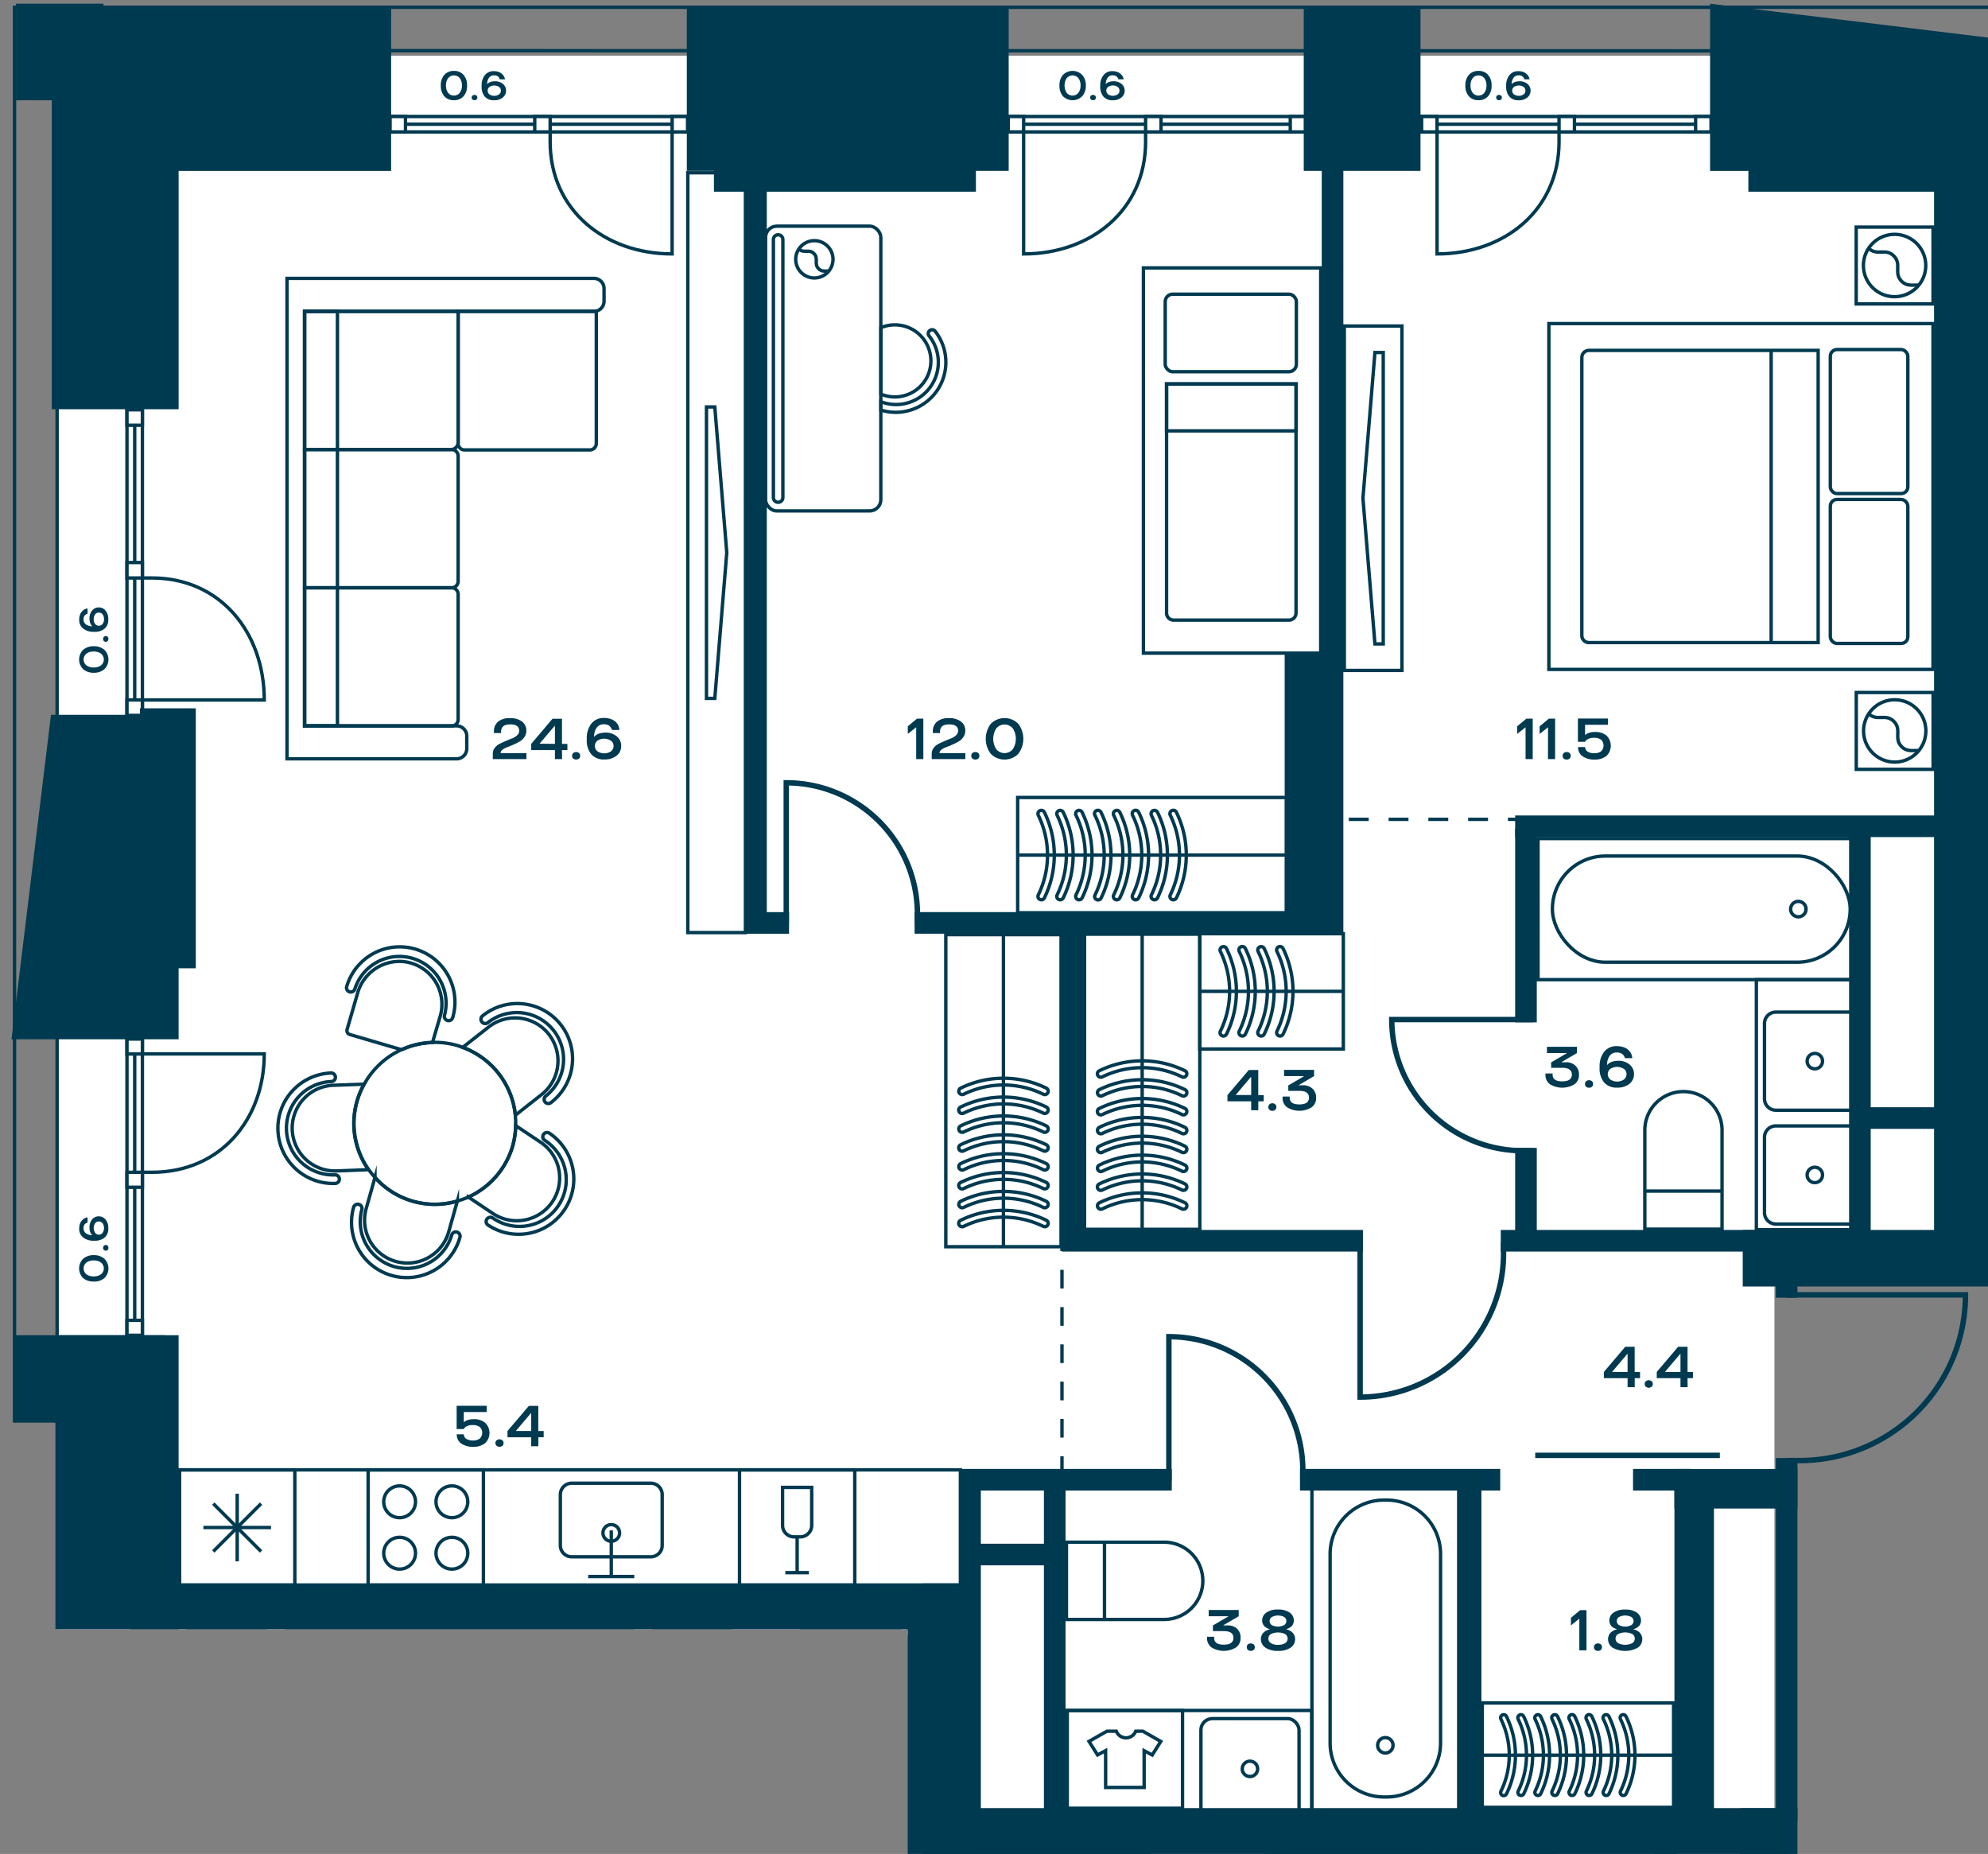 <svg id="Слой_1" data-name="Слой 1" xmlns="http://www.w3.org/2000/svg" xmlns:xlink="http://www.w3.org/1999/xlink" viewBox="0 0 586.77 547.09"><rect x="0" y="0" width="586.77" height="547.09" fill="#808080" stroke="none"/><defs><clipPath id="clip-path"><polygon points="0.85 0 0.85 419.81 16.3 419.81 16.3 480.76 267.93 480.76 267.93 547.09 586.77 547.09 586.77 0 0.85 0" fill="none"/></clipPath></defs><rect x="581.52" y="15.21" width="5.25" height="352.98" fill="#fff"/><polygon points="16.64 16.43 16.64 354.23 16.64 367.62 16.64 469.35 286.06 469.35 286.06 533.6 513 533.6 523.74 533.6 523.74 469.35 523.74 367.62 572.68 367.62 572.68 16.43 16.64 16.43" fill="#fff"/><polygon points="16.64 468.05 16.64 480.76 267.93 480.76 267.93 547.09 513.49 547.09 513.49 534.95 288 534.95 288 468.05 16.64 468.05" fill="#fff"/><g clip-path="url(#clip-path)"><rect x="4.28" y="2.14" width="1162.95" height="2240.57" fill="none" stroke="#003a50" stroke-miterlimit="10"/><polygon points="16.86 1106.31 16.86 2229.86 1154.25 2229.86 1154.25 15.09 16.86 14.93 16.86 1035.6 16.86 1106.31" fill="none" stroke="#003a50" stroke-miterlimit="10"/></g><rect x="419.6" y="34.38" width="85.42" height="4.56" fill="#fff"/><rect x="419.6" y="34.38" width="85.42" height="4.56" fill="none" stroke="#003a50" stroke-miterlimit="10"/><line x1="505.02" y1="36.66" x2="419.6" y2="36.66" fill="none" stroke="#003a50" stroke-miterlimit="10"/><rect x="500.47" y="34.38" width="4.55" height="4.56" fill="#fff"/><rect x="500.47" y="34.38" width="4.55" height="4.56" fill="none" stroke="#003a50" stroke-miterlimit="10"/><rect x="419.6" y="34.38" width="4.55" height="4.56" fill="#fff"/><rect x="419.6" y="34.38" width="4.55" height="4.56" fill="none" stroke="#003a50" stroke-miterlimit="10"/><rect x="460.16" y="34.38" width="4.55" height="4.56" fill="#fff"/><rect x="460.16" y="34.38" width="4.55" height="4.56" fill="none" stroke="#003a50" stroke-miterlimit="10"/><g clip-path="url(#clip-path)"><path d="M460.16,38.93v2.9c0,20.15-16.12,33.1-36,33.1v-36" fill="none" stroke="#003a50" stroke-miterlimit="10"/></g><rect x="297.58" y="34.38" width="87.81" height="4.56" fill="#fff"/><rect x="297.58" y="34.38" width="87.81" height="4.56" fill="none" stroke="#003a50" stroke-miterlimit="10"/><line x1="385.38" y1="36.66" x2="297.57" y2="36.66" fill="none" stroke="#003a50" stroke-miterlimit="10"/><rect x="380.83" y="34.38" width="4.55" height="4.56" fill="#fff"/><rect x="380.83" y="34.38" width="4.55" height="4.56" fill="none" stroke="#003a50" stroke-miterlimit="10"/><rect x="297.58" y="34.38" width="4.55" height="4.56" fill="#fff"/><rect x="297.58" y="34.38" width="4.55" height="4.56" fill="none" stroke="#003a50" stroke-miterlimit="10"/><rect x="338.13" y="34.38" width="4.55" height="4.56" fill="#fff"/><rect x="338.13" y="34.38" width="4.55" height="4.56" fill="none" stroke="#003a50" stroke-miterlimit="10"/><g clip-path="url(#clip-path)"><path d="M338.13,38.93v2.9c0,20.15-16.12,33.1-36,33.1v-36" fill="none" stroke="#003a50" stroke-miterlimit="10"/></g><rect x="115.13" y="34.38" width="87.81" height="4.56" fill="#fff"/><rect x="115.13" y="34.38" width="87.81" height="4.56" fill="none" stroke="#003a50" stroke-miterlimit="10"/><line x1="115.13" y1="36.66" x2="202.94" y2="36.66" fill="none" stroke="#003a50" stroke-miterlimit="10"/><rect x="115.13" y="34.38" width="4.55" height="4.56" fill="#fff"/><rect x="115.13" y="34.38" width="4.55" height="4.56" fill="none" stroke="#003a50" stroke-miterlimit="10"/><rect x="198.39" y="34.38" width="4.55" height="4.56" fill="#fff"/><rect x="198.39" y="34.38" width="4.55" height="4.56" fill="none" stroke="#003a50" stroke-miterlimit="10"/><rect x="157.83" y="34.38" width="4.55" height="4.56" fill="#fff"/><rect x="157.83" y="34.38" width="4.55" height="4.56" fill="none" stroke="#003a50" stroke-miterlimit="10"/><g clip-path="url(#clip-path)"><path d="M162.38,38.93v2.9c0,20.15,16.12,33.1,36,33.1v-36" fill="none" stroke="#003a50" stroke-miterlimit="10"/></g><rect x="37.48" y="306.61" width="4.55" height="87.43" fill="#fff"/><rect x="37.48" y="306.61" width="4.55" height="87.43" fill="none" stroke="#003a50" stroke-miterlimit="10"/><line x1="39.76" y1="394.04" x2="39.76" y2="306.61" fill="none" stroke="#003a50" stroke-miterlimit="10"/><rect x="37.48" y="389.62" width="4.55" height="4.42" fill="#fff"/><rect x="37.48" y="389.62" width="4.55" height="4.42" fill="none" stroke="#003a50" stroke-miterlimit="10"/><rect x="37.48" y="306.61" width="4.55" height="4.41" fill="#fff"/><rect x="37.48" y="306.61" width="4.55" height="4.42" fill="none" stroke="#003a50" stroke-miterlimit="10"/><rect x="37.48" y="345.93" width="4.55" height="4.42" fill="#fff"/><rect x="37.48" y="345.93" width="4.55" height="4.42" fill="none" stroke="#003a50" stroke-miterlimit="10"/><g clip-path="url(#clip-path)"><path d="M42,345.93h2.9C65.08,345.93,78,330.3,78,311H42" fill="none" stroke="#003a50" stroke-miterlimit="10"/></g><rect x="37.48" y="120.93" width="4.55" height="90.18" fill="#fff"/><rect x="37.48" y="120.93" width="4.55" height="90.18" fill="none" stroke="#003a50" stroke-miterlimit="10"/><line x1="39.76" y1="120.93" x2="39.76" y2="211.11" fill="none" stroke="#003a50" stroke-miterlimit="10"/><rect x="37.48" y="120.93" width="4.55" height="4.56" fill="#fff"/><rect x="37.48" y="120.93" width="4.55" height="4.56" fill="none" stroke="#003a50" stroke-miterlimit="10"/><rect x="37.48" y="206.55" width="4.55" height="4.56" fill="#fff"/><rect x="37.48" y="206.55" width="4.55" height="4.56" fill="none" stroke="#003a50" stroke-miterlimit="10"/><rect x="37.48" y="166" width="4.55" height="4.56" fill="#fff"/><rect x="37.48" y="166" width="4.55" height="4.56" fill="none" stroke="#003a50" stroke-miterlimit="10"/><g clip-path="url(#clip-path)"><path d="M42,170.56h2.9c20.15,0,33.1,16.11,33.1,36H42" fill="none" stroke="#003a50" stroke-miterlimit="10"/><path d="M42,535.4h2.9c20.15,0,33.1,15.8,33.1,35.28H42" fill="none" stroke="#003a50" stroke-miterlimit="10"/><path d="M99,317.85a1.26,1.26,0,0,1-1.21,1.31,13.78,13.78,0,1,0,1.07,27.54,1.26,1.26,0,1,1,.1,2.52,16.3,16.3,0,0,1-1.27-32.58A1.26,1.26,0,0,1,99,317.85Z" fill="none" stroke="#003a50" stroke-miterlimit="10"/><path d="M105.93,355.41a1.24,1.24,0,0,1,.86,1.55,13.79,13.79,0,0,0,26.54,7.49,1.25,1.25,0,0,1,1.55-.87,1.26,1.26,0,0,1,.87,1.56,16.3,16.3,0,0,1-31.38-8.87A1.27,1.27,0,0,1,105.93,355.41Z" fill="none" stroke="#003a50" stroke-miterlimit="10"/><path d="M143.7,359.77a1.26,1.26,0,0,1,1.74-.35,13.79,13.79,0,1,0,15.33-22.92,1.25,1.25,0,0,1-.35-1.74,1.27,1.27,0,0,1,1.75-.35,16.3,16.3,0,0,1-18.12,27.1A1.25,1.25,0,0,1,143.7,359.77Z" fill="none" stroke="#003a50" stroke-miterlimit="10"/><path d="M160.88,325.2a1.26,1.26,0,0,1,.21-1.77A13.79,13.79,0,1,0,144,301.77a1.26,1.26,0,1,1-1.56-2,16.3,16.3,0,1,1,20.18,25.6A1.26,1.26,0,0,1,160.88,325.2Z" fill="none" stroke="#003a50" stroke-miterlimit="10"/><path d="M132.06,301.14a1.26,1.26,0,0,1-.86-1.56,13.79,13.79,0,0,0-26.46-7.75,1.25,1.25,0,1,1-2.41-.7,16.3,16.3,0,1,1,31.29,9.16A1.26,1.26,0,0,1,132.06,301.14Z" fill="none" stroke="#003a50" stroke-miterlimit="10"/><path d="M108.81,345.17l-9.36.36a12.65,12.65,0,1,1-1-25.28l9-.32a23.7,23.7,0,0,0,1.28,25.24Z" fill="none" stroke="#003a50" stroke-miterlimit="10"/><path d="M135,354.41l-2.56,9.08a12.65,12.65,0,0,1-24.36-6.84l2.6-9.2a23.6,23.6,0,0,0,24.32,7Z" fill="none" stroke="#003a50" stroke-miterlimit="10"/><path d="M163.05,354.61a12.67,12.67,0,0,1-17.52,3.52l-7.28-4.88A23.88,23.88,0,0,0,151.37,338a24.8,24.8,0,0,0,.84-5.84l7.36,4.92A12.63,12.63,0,0,1,163.05,354.61Z" fill="none" stroke="#003a50" stroke-miterlimit="10"/><path d="M159.85,323l-7.72,6.08a23.88,23.88,0,0,0-15.56-20l7.64-6A12.65,12.65,0,1,1,159.85,323Z" fill="none" stroke="#003a50" stroke-miterlimit="10"/><path d="M129.93,299.89l-2.28,7.76a23.58,23.58,0,0,0-9.08,2.12l-15.28-4.48a1.21,1.21,0,0,1-.84-1.52l3.08-10.64a12.87,12.87,0,0,1,13.2-9.4A12.67,12.67,0,0,1,129.93,299.89Z" fill="none" stroke="#003a50" stroke-miterlimit="10"/><path d="M152.21,332.17a24.8,24.8,0,0,1-.84,5.84,23.88,23.88,0,0,1-13.12,15.24,24.6,24.6,0,0,1-3.28,1.16,23.6,23.6,0,0,1-24.32-7,25.46,25.46,0,0,1-1.84-2.28,23.7,23.7,0,0,1-1.28-25.24,24,24,0,0,1,11-10.16,23.84,23.84,0,0,1,16.32-1.24c.56.16,1.12.36,1.68.56a23.88,23.88,0,0,1,15.56,20A27.09,27.09,0,0,1,152.21,332.17Z" fill="none" stroke="#003a50" stroke-miterlimit="10"/></g><rect x="518.4" y="289.1" width="29.48" height="73.78" fill="none" stroke="#003a50" stroke-miterlimit="10"/><rect x="314.7" y="504.75" width="72.48" height="29.76" fill="none" stroke="#003a50" stroke-miterlimit="10"/><rect x="52.98" y="433.75" width="230.49" height="34.02" fill="none" stroke="#003a50" stroke-miterlimit="10"/><rect x="453.96" y="247.45" width="96.36" height="41.64" fill="none" stroke="#003a50" stroke-miterlimit="10"/><g clip-path="url(#clip-path)"><rect x="458.2" y="252.61" width="87.89" height="31.33" rx="15.64" fill="none" stroke="#003a50" stroke-miterlimit="10"/><path d="M528.52,268.28a2.27,2.27,0,1,1,2.27,2.26A2.27,2.27,0,0,1,528.52,268.28Z" fill="none" stroke="#003a50" stroke-miterlimit="10"/><path d="M508.27,333.86v28.85H485.48V333.86a11.4,11.4,0,1,1,22.79,0Z" fill="none" stroke="#003a50" stroke-miterlimit="10"/></g><line x1="485.48" y1="351.48" x2="508.27" y2="351.48" fill="none" stroke="#003a50" stroke-miterlimit="10"/><g clip-path="url(#clip-path)"><path d="M524.16,298.66h23a3.35,3.35,0,0,1,3.36,3.35v22.25a3.36,3.36,0,0,1-3.36,3.36h-23a3.37,3.37,0,0,1-3.36-3.36V302A3.36,3.36,0,0,1,524.16,298.66Z" fill="none" stroke="#003a50" stroke-miterlimit="10"/><path d="M533.39,313.14a2.27,2.27,0,1,1,2.27,2.26A2.26,2.26,0,0,1,533.39,313.14Z" fill="none" stroke="#003a50" stroke-miterlimit="10"/><path d="M524.16,332.25h23a3.36,3.36,0,0,1,3.36,3.35v22.25a3.37,3.37,0,0,1-3.36,3.36h-23a3.37,3.37,0,0,1-3.36-3.36V335.6A3.36,3.36,0,0,1,524.16,332.25Z" fill="none" stroke="#003a50" stroke-miterlimit="10"/><path d="M533.39,346.72a2.27,2.27,0,1,1,2.27,2.27A2.26,2.26,0,0,1,533.39,346.72Z" fill="none" stroke="#003a50" stroke-miterlimit="10"/></g><rect x="387.22" y="438.44" width="43.33" height="96.06" fill="none" stroke="#003a50" stroke-miterlimit="10"/><g clip-path="url(#clip-path)"><path d="M392.59,514.35V458.59a15.93,15.93,0,0,1,15.93-15.93h.73a15.94,15.94,0,0,1,15.94,15.93v55.76a15.94,15.94,0,0,1-15.94,15.93h-.73A15.93,15.93,0,0,1,392.59,514.35Z" fill="none" stroke="#003a50" stroke-miterlimit="10"/><path d="M408.89,512.76a2.27,2.27,0,1,1-2.27,2.27A2.27,2.27,0,0,1,408.89,512.76Z" fill="none" stroke="#003a50" stroke-miterlimit="10"/><rect x="379.69" y="546.97" width="41.13" height="98.9" fill="none" stroke="#003a50" stroke-miterlimit="10"/><path d="M343.62,477.89H314.77v-22.8h28.85a11.4,11.4,0,0,1,0,22.8Z" fill="none" stroke="#003a50" stroke-miterlimit="10"/></g><line x1="326" y1="455.09" x2="326" y2="477.89" fill="none" stroke="#003a50" stroke-miterlimit="10"/><g clip-path="url(#clip-path)"><rect x="354.46" y="507.15" width="28.96" height="29.71" rx="3.36" fill="none" stroke="#003a50" stroke-miterlimit="10"/><circle cx="368.94" cy="522" r="2.27" transform="translate(-217 777.5) rotate(-78.31)" fill="none" stroke="#003a50" stroke-miterlimit="10"/><rect x="420.93" y="547.32" width="37.82" height="26.34" fill="none" stroke="#003a50" stroke-miterlimit="10"/><rect x="426.53" y="545.22" width="25.64" height="26.31" rx="2.97" fill="none" stroke="#003a50" stroke-miterlimit="10"/></g><rect x="315.01" y="504.76" width="34.02" height="28.84" fill="none" stroke="#003a50" stroke-miterlimit="10"/><g clip-path="url(#clip-path)"><path d="M337.33,510.87h-2.12a3.07,3.07,0,0,1-5.72,0h-2.78l-5.28,3,2.52,4,2.38-1.27v10.86H337.7V516.62l2.38,1.27,2.53-4Z" fill="none" stroke="#003a50" stroke-miterlimit="10"/><rect x="458.75" y="547.51" width="30.12" height="25.9" fill="none" stroke="#003a50" stroke-miterlimit="10"/></g><rect x="108.66" y="433.75" width="34.02" height="34.02" fill="none" stroke="#003a50" stroke-miterlimit="10"/><g clip-path="url(#clip-path)"><path d="M138.07,458.35a4.69,4.69,0,1,1-4.69-4.7A4.69,4.69,0,0,1,138.07,458.35Z" fill="none" stroke="#003a50" stroke-miterlimit="10"/><path d="M122.64,458.35a4.69,4.69,0,1,1-4.69-4.7A4.69,4.69,0,0,1,122.64,458.35Z" fill="none" stroke="#003a50" stroke-miterlimit="10"/><path d="M138.07,443.18a4.69,4.69,0,1,1-4.69-4.7A4.69,4.69,0,0,1,138.07,443.18Z" fill="none" stroke="#003a50" stroke-miterlimit="10"/><path d="M122.64,443.18a4.69,4.69,0,1,1-4.69-4.7A4.69,4.69,0,0,1,122.64,443.18Z" fill="none" stroke="#003a50" stroke-miterlimit="10"/></g><rect x="218.27" y="433.75" width="34.02" height="34.02" fill="none" stroke="#003a50" stroke-miterlimit="10"/><line x1="235.28" y1="453.52" x2="235.28" y2="464.08" fill="none" stroke="#003a50" stroke-miterlimit="10"/><g clip-path="url(#clip-path)"><path d="M236.19,453.52h-1.82a3.4,3.4,0,0,1-3.39-3.4v-11.2h8.6v11.2A3.4,3.4,0,0,1,236.19,453.52Z" fill="none" stroke="#003a50" stroke-miterlimit="10"/></g><line x1="231.8" y1="464.08" x2="238.75" y2="464.08" fill="none" stroke="#003a50" stroke-miterlimit="10"/><rect x="53" y="433.75" width="34.02" height="34.02" fill="none" stroke="#003a50" stroke-miterlimit="10"/><line x1="70.01" y1="460.74" x2="70.01" y2="440.78" fill="none" stroke="#003a50" stroke-miterlimit="10"/><line x1="79.99" y1="450.76" x2="60.03" y2="450.76" fill="none" stroke="#003a50" stroke-miterlimit="10"/><line x1="77.06" y1="457.82" x2="62.95" y2="443.71" fill="none" stroke="#003a50" stroke-miterlimit="10"/><line x1="77.06" y1="443.71" x2="62.95" y2="457.82" fill="none" stroke="#003a50" stroke-miterlimit="10"/><g clip-path="url(#clip-path)"><path d="M192.09,459.4H168.74a3.35,3.35,0,0,1-3.35-3.35v-15a3.36,3.36,0,0,1,3.35-3.36h23.35a3.36,3.36,0,0,1,3.36,3.36v15A3.35,3.35,0,0,1,192.09,459.4Z" fill="none" stroke="#003a50" stroke-miterlimit="10"/><circle cx="180.42" cy="452.36" r="2.46" fill="none" stroke="#003a50" stroke-miterlimit="10"/></g><line x1="180.42" y1="451.61" x2="180.42" y2="465.22" fill="none" stroke="#003a50" stroke-miterlimit="10"/><line x1="173.61" y1="465.22" x2="187.22" y2="465.22" fill="none" stroke="#003a50" stroke-miterlimit="10"/><rect x="437.5" y="502.54" width="56.47" height="30.8" fill="none" stroke="#003a50" stroke-miterlimit="10"/><g clip-path="url(#clip-path)"><path d="M453,506.91a.92.92,0,0,1,.51-.82.9.9,0,0,1,1.21.42,26,26,0,0,1,0,22.87.91.91,0,0,1-1.63-.8,24.22,24.22,0,0,0,0-21.27A1,1,0,0,1,453,506.91Z" fill="none" stroke="#003a50" stroke-miterlimit="10"/><path d="M458,506.91a.92.92,0,0,1,.51-.82.9.9,0,0,1,1.21.42,26,26,0,0,1,0,22.87.91.91,0,0,1-1.63-.8,24.22,24.22,0,0,0,0-21.27A1,1,0,0,1,458,506.91Z" fill="none" stroke="#003a50" stroke-miterlimit="10"/><path d="M463.08,506.91a.9.9,0,0,1,1.72-.4,26.09,26.09,0,0,1,0,22.87.91.91,0,0,1-1.63-.8,24.22,24.22,0,0,0,0-21.27A.83.83,0,0,1,463.08,506.91Z" fill="none" stroke="#003a50" stroke-miterlimit="10"/><path d="M468.12,506.91a.9.9,0,0,1,1.72-.4,26.09,26.09,0,0,1,0,22.87.91.91,0,0,1-1.63-.8,24.22,24.22,0,0,0,0-21.27A.83.83,0,0,1,468.12,506.91Z" fill="none" stroke="#003a50" stroke-miterlimit="10"/><path d="M473.15,506.91a.91.91,0,0,1,1.73-.4,26.09,26.09,0,0,1,0,22.87.91.91,0,0,1-1.63-.8,24.22,24.22,0,0,0,0-21.27A.85.85,0,0,1,473.15,506.91Z" fill="none" stroke="#003a50" stroke-miterlimit="10"/><path d="M478.19,506.91a.91.91,0,0,1,1.73-.4,26.09,26.09,0,0,1,0,22.87.91.91,0,0,1-1.63-.8,24.22,24.22,0,0,0,0-21.27A.85.85,0,0,1,478.19,506.91Z" fill="none" stroke="#003a50" stroke-miterlimit="10"/><path d="M448,506.91a.92.92,0,0,1,.51-.82.9.9,0,0,1,1.21.42,26,26,0,0,1,0,22.87.91.91,0,0,1-1.63-.8,24.22,24.22,0,0,0,0-21.27A1,1,0,0,1,448,506.91Z" fill="none" stroke="#003a50" stroke-miterlimit="10"/><path d="M442.92,506.91a.92.92,0,0,1,.51-.82.9.9,0,0,1,1.21.42,26,26,0,0,1,0,22.87.9.9,0,1,1-1.62-.8,24.31,24.31,0,0,0,0-21.27A.85.85,0,0,1,442.92,506.91Z" fill="none" stroke="#003a50" stroke-miterlimit="10"/></g><line x1="437.5" y1="517.94" x2="493.97" y2="517.94" fill="none" stroke="#003a50" stroke-miterlimit="10"/><g clip-path="url(#clip-path)"><rect x="55.65" y="481.13" width="22.68" height="22.68" fill="none" stroke="#003a50" stroke-miterlimit="10"/><path d="M73.49,499a9.2,9.2,0,1,1,0-13A9.19,9.19,0,0,1,73.49,499Z" fill="none" stroke="#003a50" stroke-miterlimit="10"/><path d="M74.12,498.28c-1.7-.17-3.42.48-5.07-1.18-2.43-2.43.14-5-2.29-7.45s-5,.14-7.46-2.3" fill="none" stroke="#003a50" stroke-miterlimit="10"/><rect x="192.95" y="481.13" width="22.68" height="22.68" fill="none" stroke="#003a50" stroke-miterlimit="10"/><path d="M210.79,499a9.2,9.2,0,1,1,0-13A9.19,9.19,0,0,1,210.79,499Z" fill="none" stroke="#003a50" stroke-miterlimit="10"/><path d="M211.42,498.28c-1.7-.17-3.42.48-5.07-1.18-2.43-2.43.14-5-2.29-7.45s-5,.14-7.46-2.3" fill="none" stroke="#003a50" stroke-miterlimit="10"/><rect x="84.66" y="481.13" width="102.05" height="113.39" fill="none" stroke="#003a50" stroke-miterlimit="10"/><path d="M176.7,584.78h-82a2.09,2.09,0,0,1-2.09-2.09V515.05h86.22v67.64A2.09,2.09,0,0,1,176.7,584.78Z" fill="none" stroke="#003a50" stroke-miterlimit="10"/><rect x="92.32" y="488.56" width="42.5" height="22.88" rx="1.98" fill="none" stroke="#003a50" stroke-miterlimit="10"/><rect x="136.54" y="488.56" width="42.5" height="22.88" rx="1.98" fill="none" stroke="#003a50" stroke-miterlimit="10"/></g><rect x="300.37" y="235.33" width="79.37" height="34.02" fill="none" stroke="#003a50" stroke-miterlimit="10"/><rect x="279.16" y="275.81" width="34.02" height="92.09" fill="none" stroke="#003a50" stroke-miterlimit="10"/><g clip-path="url(#clip-path)"><path d="M284,350.84a1,1,0,0,1-.44-1.91,28.77,28.77,0,0,1,25.26,0,1,1,0,0,1,.45,1.34,1,1,0,0,1-1.34.46,26.81,26.81,0,0,0-23.49,0A.87.87,0,0,1,284,350.84Z" fill="none" stroke="#003a50" stroke-miterlimit="10"/><path d="M284,345.27a1,1,0,0,1-.44-1.9,28.77,28.77,0,0,1,25.26,0,1,1,0,0,1-.89,1.8,26.72,26.72,0,0,0-23.49,0A1,1,0,0,1,284,345.27Z" fill="none" stroke="#003a50" stroke-miterlimit="10"/><path d="M284,339.71a1,1,0,0,1-.44-1.91,28.77,28.77,0,0,1,25.26,0,1,1,0,0,1,.45,1.34,1,1,0,0,1-1.34.46,26.81,26.81,0,0,0-23.49,0A.87.87,0,0,1,284,339.71Z" fill="none" stroke="#003a50" stroke-miterlimit="10"/><path d="M284,334.14a1,1,0,0,1-.44-1.9,28.77,28.77,0,0,1,25.26,0,1,1,0,0,1-.89,1.8,26.72,26.72,0,0,0-23.49,0A1,1,0,0,1,284,334.14Z" fill="none" stroke="#003a50" stroke-miterlimit="10"/><path d="M284,328.58a1,1,0,0,1-.44-1.91,28.77,28.77,0,0,1,25.26,0,1,1,0,0,1,.45,1.34,1,1,0,0,1-1.34.46,26.81,26.81,0,0,0-23.49,0A1,1,0,0,1,284,328.58Z" fill="none" stroke="#003a50" stroke-miterlimit="10"/><path d="M284,323a1,1,0,0,1-.44-1.9,28.77,28.77,0,0,1,25.26,0,1,1,0,0,1-.89,1.8,26.72,26.72,0,0,0-23.49,0A1,1,0,0,1,284,323Z" fill="none" stroke="#003a50" stroke-miterlimit="10"/><path d="M284,356.4a1,1,0,0,1-.9-.56,1,1,0,0,1,.46-1.34,28.77,28.77,0,0,1,25.26,0,1,1,0,0,1-.89,1.8,26.72,26.72,0,0,0-23.49,0A1,1,0,0,1,284,356.4Z" fill="none" stroke="#003a50" stroke-miterlimit="10"/><path d="M284,362a1,1,0,0,1-.44-1.91,28.77,28.77,0,0,1,25.26,0,1,1,0,0,1,.45,1.34,1,1,0,0,1-1.34.46,26.81,26.81,0,0,0-23.49,0A.87.87,0,0,1,284,362Z" fill="none" stroke="#003a50" stroke-miterlimit="10"/></g><line x1="296.17" y1="367.95" x2="296.17" y2="275.81" fill="none" stroke="#003a50" stroke-miterlimit="10"/><rect x="320.11" y="275.67" width="34.02" height="87.1" fill="none" stroke="#003a50" stroke-miterlimit="10"/><g clip-path="url(#clip-path)"><path d="M324.93,345.7a1,1,0,0,1-.44-1.9,28.77,28.77,0,0,1,25.26,0,1,1,0,0,1-.89,1.8,26.72,26.72,0,0,0-23.49,0A1,1,0,0,1,324.93,345.7Z" fill="none" stroke="#003a50" stroke-miterlimit="10"/><path d="M324.93,340.14a1,1,0,0,1-.44-1.91,28.77,28.77,0,0,1,25.26,0,1,1,0,0,1,.45,1.34,1,1,0,0,1-1.34.46,26.81,26.81,0,0,0-23.49,0A1,1,0,0,1,324.93,340.14Z" fill="none" stroke="#003a50" stroke-miterlimit="10"/><path d="M324.93,334.57a1,1,0,0,1-.44-1.9,28.77,28.77,0,0,1,25.26,0,1,1,0,0,1-.89,1.8,26.72,26.72,0,0,0-23.49,0A1,1,0,0,1,324.93,334.57Z" fill="none" stroke="#003a50" stroke-miterlimit="10"/><path d="M324.93,329a1,1,0,0,1-.44-1.91,28.77,28.77,0,0,1,25.26,0,1,1,0,0,1,.45,1.34,1,1,0,0,1-1.34.46,26.81,26.81,0,0,0-23.49,0A1,1,0,0,1,324.93,329Z" fill="none" stroke="#003a50" stroke-miterlimit="10"/><path d="M324.93,323.44a1,1,0,0,1-.44-1.9,28.77,28.77,0,0,1,25.26,0,1,1,0,0,1-.89,1.8,26.72,26.72,0,0,0-23.49,0A1,1,0,0,1,324.93,323.44Z" fill="none" stroke="#003a50" stroke-miterlimit="10"/><path d="M324.93,317.88a1,1,0,0,1-.44-1.91,28.77,28.77,0,0,1,25.26,0,1,1,0,0,1,.45,1.34,1,1,0,0,1-1.34.46,26.81,26.81,0,0,0-23.49,0A1,1,0,0,1,324.93,317.88Z" fill="none" stroke="#003a50" stroke-miterlimit="10"/><path d="M324.93,351.27a1,1,0,0,1-.44-1.91,28.77,28.77,0,0,1,25.26,0,1,1,0,0,1,.45,1.34,1,1,0,0,1-1.34.46,26.81,26.81,0,0,0-23.49,0A.87.87,0,0,1,324.93,351.27Z" fill="none" stroke="#003a50" stroke-miterlimit="10"/><path d="M324.93,356.83a1,1,0,0,1-.44-1.9,28.77,28.77,0,0,1,25.26,0,1,1,0,0,1-.89,1.8,26.72,26.72,0,0,0-23.49,0A1,1,0,0,1,324.93,356.83Z" fill="none" stroke="#003a50" stroke-miterlimit="10"/></g><line x1="337.12" y1="362.82" x2="337.12" y2="275.67" fill="none" stroke="#003a50" stroke-miterlimit="10"/><rect x="354.12" y="275.53" width="42.37" height="34.02" fill="none" stroke="#003a50" stroke-miterlimit="10"/><g clip-path="url(#clip-path)"><path d="M371.24,280.35a1,1,0,0,1,1.9-.44,28.77,28.77,0,0,1,0,25.26,1,1,0,0,1-1.8-.89,26.72,26.72,0,0,0,0-23.49A1,1,0,0,1,371.24,280.35Z" fill="none" stroke="#003a50" stroke-miterlimit="10"/><path d="M376.8,280.35a1,1,0,0,1,1.91-.44,28.77,28.77,0,0,1,0,25.26,1,1,0,0,1-1.34.45,1,1,0,0,1-.46-1.34,26.81,26.81,0,0,0,0-23.49A1,1,0,0,1,376.8,280.35Z" fill="none" stroke="#003a50" stroke-miterlimit="10"/><path d="M365.67,280.35a1,1,0,0,1,1.91-.44,28.77,28.77,0,0,1,0,25.26,1,1,0,0,1-1.34.45,1,1,0,0,1-.46-1.34,26.81,26.81,0,0,0,0-23.49A1,1,0,0,1,365.67,280.35Z" fill="none" stroke="#003a50" stroke-miterlimit="10"/><path d="M360.11,280.35a1,1,0,0,1,1.9-.44,28.77,28.77,0,0,1,0,25.26,1,1,0,0,1-1.8-.89,26.72,26.72,0,0,0,0-23.49A1,1,0,0,1,360.11,280.35Z" fill="none" stroke="#003a50" stroke-miterlimit="10"/></g><line x1="354.12" y1="292.54" x2="396.49" y2="292.54" fill="none" stroke="#003a50" stroke-miterlimit="10"/><g clip-path="url(#clip-path)"><path d="M317.49,240.14a1,1,0,0,1,1.9-.44,28.77,28.77,0,0,1,0,25.26,1,1,0,0,1-1.8-.88,26.74,26.74,0,0,0,0-23.5A1,1,0,0,1,317.49,240.14Z" fill="none" stroke="#003a50" stroke-miterlimit="10"/><path d="M323.05,240.14a1,1,0,0,1,1.91-.44A28.77,28.77,0,0,1,325,265a1,1,0,0,1-1.34.46,1,1,0,0,1-.46-1.34,26.83,26.83,0,0,0,0-23.5A.87.87,0,0,1,323.05,240.14Z" fill="none" stroke="#003a50" stroke-miterlimit="10"/><path d="M328.62,240.14a1,1,0,0,1,1.9-.44,28.77,28.77,0,0,1,0,25.26,1,1,0,0,1-1.8-.88,26.74,26.74,0,0,0,0-23.5A1,1,0,0,1,328.62,240.14Z" fill="none" stroke="#003a50" stroke-miterlimit="10"/><path d="M334.18,240.14a1,1,0,0,1,1.91-.44,28.77,28.77,0,0,1,0,25.26,1,1,0,0,1-1.34.46,1,1,0,0,1-.46-1.34,26.83,26.83,0,0,0,0-23.5A.87.87,0,0,1,334.18,240.14Z" fill="none" stroke="#003a50" stroke-miterlimit="10"/><path d="M339.75,240.14a1,1,0,0,1,.56-.9,1,1,0,0,1,1.34.46,28.77,28.77,0,0,1,0,25.26,1,1,0,0,1-1.8-.88,26.74,26.74,0,0,0,0-23.5A1,1,0,0,1,339.75,240.14Z" fill="none" stroke="#003a50" stroke-miterlimit="10"/><path d="M345.31,240.14a1,1,0,0,1,1.91-.44,28.77,28.77,0,0,1,0,25.26,1,1,0,0,1-1.34.46,1,1,0,0,1-.46-1.34,26.83,26.83,0,0,0,0-23.5A.87.87,0,0,1,345.31,240.14Z" fill="none" stroke="#003a50" stroke-miterlimit="10"/><path d="M311.92,240.14a1,1,0,0,1,.56-.9,1,1,0,0,1,1.34.46,28.77,28.77,0,0,1,0,25.26,1,1,0,0,1-1.8-.88,26.74,26.74,0,0,0,0-23.5A1,1,0,0,1,311.92,240.14Z" fill="none" stroke="#003a50" stroke-miterlimit="10"/><path d="M306.36,240.14a1,1,0,0,1,1.9-.44,28.77,28.77,0,0,1,0,25.26,1,1,0,0,1-1.8-.88,26.74,26.74,0,0,0,0-23.5A1,1,0,0,1,306.36,240.14Z" fill="none" stroke="#003a50" stroke-miterlimit="10"/></g><line x1="300.37" y1="252.33" x2="379.74" y2="252.33" fill="none" stroke="#003a50" stroke-miterlimit="10"/><g clip-path="url(#clip-path)"><path d="M135.22,130.86v-39H176v39a1.91,1.91,0,0,1-1.92,1.91h-37A1.91,1.91,0,0,1,135.22,130.86Z" fill="none" stroke="#003a50" stroke-miterlimit="10"/><path d="M133.3,173.45H89.9V132.66h43.4a1.92,1.92,0,0,1,1.92,1.92v36.95A1.92,1.92,0,0,1,133.3,173.45Z" fill="none" stroke="#003a50" stroke-miterlimit="10"/><path d="M133.3,214.23H89.9V173.45h43.4a1.91,1.91,0,0,1,1.92,1.91v37A1.92,1.92,0,0,1,133.3,214.23Z" fill="none" stroke="#003a50" stroke-miterlimit="10"/><path d="M175.29,91.88a3,3,0,0,0,3-3V85.15a3,3,0,0,0-3-3H84.71V223.92h50.06a3,3,0,0,0,3-3V217.2a3,3,0,0,0-3-3H89.9V91.88Z" fill="none" stroke="#003a50" stroke-miterlimit="10"/></g><rect x="89.9" y="91.87" width="9.7" height="122.36" fill="none" stroke="#003a50" stroke-miterlimit="10"/><g clip-path="url(#clip-path)"><path d="M133.08,132.66H89.9V91.88h45.32v38.65A2.13,2.13,0,0,1,133.08,132.66Z" fill="none" stroke="#003a50" stroke-miterlimit="10"/></g><rect x="203.01" y="50.98" width="17.01" height="224.22" fill="none" stroke="#003a50" stroke-miterlimit="10"/><rect x="396.78" y="96.21" width="17.01" height="101.63" fill="none" stroke="#003a50" stroke-miterlimit="10"/><polygon points="405.82 104.02 408.27 104.02 408.27 190.02 405.82 190.02 402.28 147.02 405.82 104.02" fill="none" stroke="#003a50" stroke-miterlimit="10"/><polygon points="210.98 206.09 208.52 206.09 208.52 120.09 210.98 120.09 214.51 163.09 210.98 206.09" fill="none" stroke="#003a50" stroke-miterlimit="10"/><g clip-path="url(#clip-path)"><path d="M260,121A14.78,14.78,0,0,0,275.9,97.61,1.14,1.14,0,0,0,274.13,99,12.47,12.47,0,0,1,260,118.54Z" fill="none" stroke="#003a50" stroke-miterlimit="10"/><rect x="225.96" y="66.74" width="34.02" height="84.03" rx="3.31" fill="none" stroke="#003a50" stroke-miterlimit="10"/><path d="M229.67,148.22a1.4,1.4,0,0,0,1.4-1.39V70.68a1.4,1.4,0,0,0-2.8,0v76.15a1.4,1.4,0,0,0,1.4,1.39" fill="none" stroke="#003a50" stroke-miterlimit="10"/><path d="M244.25,80.41a5.5,5.5,0,1,1,0-7.78A5.49,5.49,0,0,1,244.25,80.41Z" fill="none" stroke="#003a50" stroke-miterlimit="10"/><path d="M244.62,80c-1-.1-2,.29-3-.7-1.46-1.46.08-3-1.38-4.47s-3,.09-4.47-1.38" fill="none" stroke="#003a50" stroke-miterlimit="10"/><path d="M260,116.29a10.63,10.63,0,1,0,0-19.59Z" fill="none" stroke="#003a50" stroke-miterlimit="10"/><path d="M234,510.74a14.77,14.77,0,0,0-15.92,23.38,1.14,1.14,0,1,0,1.77-1.43A12.47,12.47,0,0,1,234,513.19Z" fill="none" stroke="#003a50" stroke-miterlimit="10"/><rect x="234.02" y="480.96" width="34.02" height="84.03" rx="3.31" fill="none" stroke="#003a50" stroke-miterlimit="10"/><path d="M264.33,483.51a1.4,1.4,0,0,0-1.4,1.4v76.14a1.4,1.4,0,0,0,2.8,0V484.91a1.4,1.4,0,0,0-1.4-1.4" fill="none" stroke="#003a50" stroke-miterlimit="10"/><path d="M234,515.45A10.63,10.63,0,1,0,234,535Z" fill="none" stroke="#003a50" stroke-miterlimit="10"/></g><rect x="337.49" y="79.06" width="52.33" height="113.67" fill="none" stroke="#003a50" stroke-miterlimit="10"/><g clip-path="url(#clip-path)"><path d="M346.43,183h34a2.11,2.11,0,0,0,2.1-2.11V113.3H344.32v67.62A2.11,2.11,0,0,0,346.43,183Z" fill="none" stroke="#003a50" stroke-miterlimit="10"/></g><rect x="344.32" y="113.3" width="38.26" height="13.85" fill="none" stroke="#003a50" stroke-miterlimit="10"/><g clip-path="url(#clip-path)"><rect x="343.92" y="86.81" width="38.71" height="22.88" rx="2.2" fill="none" stroke="#003a50" stroke-miterlimit="10"/></g><rect x="547.87" y="67.01" width="22.68" height="22.68" fill="none" stroke="#003a50" stroke-miterlimit="10"/><g clip-path="url(#clip-path)"><path d="M565.71,84.85a9.2,9.2,0,1,1,0-13A9.2,9.2,0,0,1,565.71,84.85Z" fill="none" stroke="#003a50" stroke-miterlimit="10"/><path d="M566.33,84.16c-1.69-.17-3.41.48-5.06-1.17-2.44-2.44.14-5-2.3-7.46s-5,.14-7.46-2.3" fill="none" stroke="#003a50" stroke-miterlimit="10"/></g><rect x="547.89" y="204.35" width="22.68" height="22.68" fill="none" stroke="#003a50" stroke-miterlimit="10"/><g clip-path="url(#clip-path)"><path d="M565.73,222.19a9.19,9.19,0,1,1,0-13A9.17,9.17,0,0,1,565.73,222.19Z" fill="none" stroke="#003a50" stroke-miterlimit="10"/><path d="M566.35,221.5c-1.69-.16-3.41.49-5.06-1.16-2.44-2.44.14-5-2.3-7.46s-5,.14-7.46-2.3" fill="none" stroke="#003a50" stroke-miterlimit="10"/></g><rect x="457.16" y="95.49" width="113.38" height="102.05" fill="none" stroke="#003a50" stroke-miterlimit="10"/><g clip-path="url(#clip-path)"><path d="M466.89,187.54v-82A2.1,2.1,0,0,1,469,103.4h67.64v86.22H469A2.09,2.09,0,0,1,466.89,187.54Z" fill="none" stroke="#003a50" stroke-miterlimit="10"/><rect x="540.23" y="103.15" width="22.88" height="42.5" rx="1.98" fill="none" stroke="#003a50" stroke-miterlimit="10"/><rect x="540.23" y="147.38" width="22.88" height="42.5" rx="1.98" fill="none" stroke="#003a50" stroke-miterlimit="10"/></g><line x1="522.77" y1="189.88" x2="522.77" y2="103.15" fill="none" stroke="#003a50" stroke-miterlimit="10"/><g clip-path="url(#clip-path)"><rect x="273.94" y="546.97" width="65.21" height="29.22" fill="none" stroke="#003a50" stroke-miterlimit="10"/><path d="M270.78,272.78v-3.07A38.71,38.71,0,0,0,232.07,231v41.79" fill="none" stroke="#003a50" stroke-miterlimit="10" stroke-width="1.6"/><path d="M384.54,437.1V434A39.51,39.51,0,0,0,345,394.45V437.1" fill="none" stroke="#003a50" stroke-miterlimit="10" stroke-width="1.6"/><path d="M527.34,431h3.88a48.89,48.89,0,0,0,48.9-48.89H527.34" fill="none" stroke="#003a50" stroke-miterlimit="10" stroke-width="1.6"/><path d="M452.59,339.57h-3.08a38.72,38.72,0,0,1-38.72-38.71h41.8" fill="none" stroke="#003a50" stroke-miterlimit="10" stroke-width="1.6"/><path d="M443.78,366.58v3.36a42.33,42.33,0,0,1-42.33,42.33V366.58" fill="none" stroke="#003a50" stroke-miterlimit="10" stroke-width="1.6"/><line x1="507.62" y1="429.47" x2="453.13" y2="429.47" fill="none" stroke="#003a50" stroke-miterlimit="10" stroke-width="1.6"/><polygon points="600.48 50.43 504.74 50.43 504.74 1.1 600.48 12.76 600.48 50.43" fill="#003a50" fill-rule="evenodd"/><polygon points="52.72 210.94 52.72 306.68 3.39 306.68 15.05 210.94 52.72 210.94" fill="#003a50" fill-rule="evenodd"/><rect x="15.29" y="24.86" width="37.43" height="95.9" fill="#003a50"/><rect x="17.63" y="2.6" width="97.82" height="47.83" fill="#003a50"/><rect x="202.72" y="2.59" width="95" height="47.83" fill="#003a50"/><rect x="384.81" y="2.59" width="34.46" height="47.83" fill="#003a50"/><rect x="210.72" y="6.59" width="77.33" height="50" fill="#003a50"/><rect x="516.04" y="29.26" width="77.33" height="27.33" fill="#003a50"/><rect x="4.72" y="1.09" width="25.83" height="28.5" fill="#003a50"/><rect x="17.12" y="394.02" width="35.6" height="94.57" fill="#003a50"/><rect x="4.39" y="394.02" width="44.33" height="25.9" fill="#003a50"/><rect x="41.29" y="209.02" width="16.5" height="76.72" fill="#003a50"/><rect x="38.55" y="467.26" width="249.5" height="13.79" fill="#003a50"/><rect x="278.22" y="533.59" width="249.5" height="13.79" fill="#003a50"/><rect x="513.72" y="533.6" width="16.81" height="127.36" fill="#003a50"/><rect x="494.22" y="434.24" width="11.67" height="106.25" fill="#003a50"/><rect x="494.22" y="433.49" width="36.31" height="11.67" fill="#003a50"/><rect x="514.38" y="362.95" width="142" height="16.69" fill="#003a50"/><rect x="570.85" y="52.23" width="16.32" height="314.78" fill="#003a50"/><rect x="379.18" y="192.59" width="16.32" height="82.94" fill="#003a50"/><rect x="272.22" y="467.26" width="15.84" height="80.12" fill="#003a50"/><rect x="447.21" y="338.74" width="6.38" height="28.28" fill="#003a50"/><rect x="447.21" y="244.57" width="6.38" height="57.12" fill="#003a50"/><rect x="269.95" y="269.15" width="120.92" height="6.38" fill="#003a50"/><rect x="219.95" y="269.16" width="12.94" height="6.38" fill="#003a50"/><rect x="585.64" y="247.26" width="70.74" height="6.38" fill="#003a50"/><rect x="585.64" y="278.87" width="25.64" height="6.38" fill="#003a50"/><rect x="547.04" y="326.74" width="25.64" height="6.38" fill="#003a50"/><rect x="545.77" y="244.57" width="6.38" height="124.76" fill="#003a50"/><rect x="442.96" y="362.95" width="91.5" height="6.38" fill="#003a50"/><rect x="313.45" y="362.95" width="88.83" height="6.38" fill="#003a50"/><rect x="313.45" y="272.78" width="6.38" height="94.76" fill="#003a50"/><rect x="219.95" y="48.83" width="6.38" height="222.42" fill="#003a50"/><rect x="390.12" y="48.83" width="6.38" height="226.7" fill="#003a50"/><rect x="383.7" y="433.47" width="59.1" height="6.38" fill="#003a50"/><rect x="482" y="433.47" width="17.19" height="6.38" fill="#003a50"/><rect x="283.12" y="433.47" width="62.74" height="6.38" fill="#003a50"/><rect x="308.12" y="438.73" width="6.38" height="99.52" fill="#003a50"/><rect x="430.87" y="438.73" width="6.38" height="99.52" fill="#003a50"/><rect x="283.12" y="438.73" width="6.38" height="99.52" fill="#003a50"/><rect x="287.05" y="455.54" width="26.4" height="6.38" fill="#003a50"/><rect x="524.15" y="430.25" width="6.38" height="107.23" fill="#003a50"/><rect x="524.15" y="369.32" width="6.38" height="13.63" fill="#003a50"/><rect x="373.2" y="543.21" width="6.38" height="108.39" fill="#003a50"/><rect x="488.47" y="544.45" width="6.38" height="104.88" fill="#003a50"/><line x1="389.4" y1="241.78" x2="392.24" y2="241.78" fill="none" stroke="#003a50" stroke-miterlimit="10"/><line x1="398.11" y1="241.78" x2="489.07" y2="241.78" fill="none" stroke="#003a50" stroke-miterlimit="10" stroke-dasharray="5.87 5.87"/><line x1="492" y1="241.78" x2="494.84" y2="241.78" fill="none" stroke="#003a50" stroke-miterlimit="10"/><line x1="313.45" y1="443.56" x2="313.45" y2="440.73" fill="none" stroke="#003a50" stroke-miterlimit="10"/><line x1="313.45" y1="435.22" x2="313.45" y2="371.93" fill="none" stroke="#003a50" stroke-miterlimit="10" stroke-dasharray="5.5 5.5"/><line x1="313.45" y1="369.18" x2="313.45" y2="366.34" fill="none" stroke="#003a50" stroke-miterlimit="10"/><rect x="267.57" y="474.15" width="6.38" height="102.03" fill="#003a50"/><rect x="447.21" y="240.64" width="125.47" height="6.38" fill="#003a50"/></g><g clip-path="url(#clip-path)"><path d="M433.51,28.37a4.61,4.61,0,0,1-1-3.12,4.61,4.61,0,0,1,1-3.12,3.63,3.63,0,0,1,2.88-1.2,3.59,3.59,0,0,1,2.86,1.2,4.56,4.56,0,0,1,1,3.12,4.56,4.56,0,0,1-1,3.12,3.59,3.59,0,0,1-2.86,1.2A3.63,3.63,0,0,1,433.51,28.37Zm4.61-1a3.52,3.52,0,0,0,.62-2.14,3.56,3.56,0,0,0-.62-2.15,2.23,2.23,0,0,0-3.47,0,3.53,3.53,0,0,0-.62,2.15,3.52,3.52,0,0,0,.62,2.14,2.21,2.21,0,0,0,3.47,0Z" fill="#003a50"/><path d="M441.84,29.36a.82.82,0,0,1,0-1.14,1,1,0,0,1,1.23,0,.85.85,0,0,1,0,1.14,1,1,0,0,1-1.23,0Z" fill="#003a50"/><path d="M451.45,23.41h-1.56s0,0,0-.12a1.85,1.85,0,0,0-.16-.31,1.32,1.32,0,0,0-.77-.64,2,2,0,0,0-.71-.11,1.78,1.78,0,0,0-1.52.72,3.11,3.11,0,0,0-.54,1.89h0a1.27,1.27,0,0,1,.31-.3,3.28,3.28,0,0,1,.43-.26,3.14,3.14,0,0,1,.67-.21,4.12,4.12,0,0,1,.86-.09,3.57,3.57,0,0,1,2.38.78,2.49,2.49,0,0,1,.92,2,2.54,2.54,0,0,1-1,2.05,3.92,3.92,0,0,1-2.55.78,3.44,3.44,0,0,1-2.73-1.09,4.5,4.5,0,0,1-.93-3v-.29a4.83,4.83,0,0,1,.93-3,3.2,3.2,0,0,1,2.69-1.21,4.14,4.14,0,0,1,1.5.26,2.74,2.74,0,0,1,1,.67A2.43,2.43,0,0,1,451.45,23.41Zm-1.77,2.23a2.58,2.58,0,0,0-2.79,0,1.3,1.3,0,0,0-.55,1.11,1.32,1.32,0,0,0,.55,1.11,2.28,2.28,0,0,0,1.4.41,2.32,2.32,0,0,0,1.4-.41,1.34,1.34,0,0,0,.54-1.11A1.3,1.3,0,0,0,449.68,25.64Z" fill="#003a50"/><path d="M313.71,28.37a4.57,4.57,0,0,1-1-3.12,4.57,4.57,0,0,1,1-3.12,4,4,0,0,1,5.73,0,4.57,4.57,0,0,1,1.05,3.12,4.57,4.57,0,0,1-1.05,3.12,4,4,0,0,1-5.73,0Zm4.6-1a3.52,3.52,0,0,0,.62-2.14,3.56,3.56,0,0,0-.62-2.15,2.23,2.23,0,0,0-3.47,0,3.53,3.53,0,0,0-.62,2.15,3.52,3.52,0,0,0,.62,2.14,2.21,2.21,0,0,0,3.47,0Z" fill="#003a50"/><path d="M322,29.36a.82.82,0,0,1,0-1.14.9.9,0,0,1,.62-.21.87.87,0,0,1,.61.21.82.82,0,0,1,0,1.14.87.87,0,0,1-.61.21A.9.9,0,0,1,322,29.36Z" fill="#003a50"/><path d="M331.64,23.41h-1.56s0,0,0-.12a2.73,2.73,0,0,0-.15-.31,1.6,1.6,0,0,0-.28-.35,1.25,1.25,0,0,0-.5-.29,2,2,0,0,0-.71-.11,1.78,1.78,0,0,0-1.52.72,3.11,3.11,0,0,0-.54,1.89h0a1.27,1.27,0,0,1,.31-.3,4.1,4.1,0,0,1,.43-.26,3.14,3.14,0,0,1,.67-.21,4.12,4.12,0,0,1,.86-.09,3.57,3.57,0,0,1,2.38.78,2.49,2.49,0,0,1,.92,2,2.54,2.54,0,0,1-1,2.05,3.89,3.89,0,0,1-2.54.78,3.41,3.41,0,0,1-2.73-1.09,4.5,4.5,0,0,1-.94-3v-.29a4.83,4.83,0,0,1,.94-3,3.16,3.16,0,0,1,2.68-1.21,4.14,4.14,0,0,1,1.5.26,2.74,2.74,0,0,1,1,.67A2.38,2.38,0,0,1,331.64,23.41Zm-1.77,2.23a2.21,2.21,0,0,0-1.39-.41,2.26,2.26,0,0,0-1.4.41,1.4,1.4,0,0,0,0,2.22,2.6,2.6,0,0,0,2.8,0,1.34,1.34,0,0,0,.54-1.11A1.3,1.3,0,0,0,329.87,25.64Z" fill="#003a50"/><path d="M131.11,28.37a4.61,4.61,0,0,1-1-3.12,4.61,4.61,0,0,1,1-3.12,3.63,3.63,0,0,1,2.88-1.2,3.59,3.59,0,0,1,2.86,1.2,4.56,4.56,0,0,1,1,3.12,4.56,4.56,0,0,1-1,3.12,3.59,3.59,0,0,1-2.86,1.2A3.63,3.63,0,0,1,131.11,28.37Zm4.61-1a3.52,3.52,0,0,0,.62-2.14,3.56,3.56,0,0,0-.62-2.15,2.23,2.23,0,0,0-3.47,0,3.53,3.53,0,0,0-.62,2.15,3.52,3.52,0,0,0,.62,2.14,2.21,2.21,0,0,0,3.47,0Z" fill="#003a50"/><path d="M139.44,29.36a.82.82,0,0,1,0-1.14,1,1,0,0,1,1.23,0,.85.85,0,0,1,0,1.14,1,1,0,0,1-1.23,0Z" fill="#003a50"/><path d="M149.05,23.41h-1.56s0,0,0-.12a1.85,1.85,0,0,0-.16-.31,1.32,1.32,0,0,0-.77-.64,2,2,0,0,0-.71-.11,1.78,1.78,0,0,0-1.52.72,3.11,3.11,0,0,0-.54,1.89h0a1.27,1.27,0,0,1,.31-.3,3.28,3.28,0,0,1,.43-.26,3.14,3.14,0,0,1,.67-.21,4.12,4.12,0,0,1,.86-.09,3.57,3.57,0,0,1,2.38.78,2.49,2.49,0,0,1,.92,2,2.54,2.54,0,0,1-1,2.05,3.92,3.92,0,0,1-2.55.78,3.44,3.44,0,0,1-2.73-1.09,4.5,4.5,0,0,1-.93-3v-.29a4.83,4.83,0,0,1,.93-3,3.2,3.2,0,0,1,2.69-1.21,4.14,4.14,0,0,1,1.5.26,2.74,2.74,0,0,1,1,.67A2.43,2.43,0,0,1,149.05,23.41Zm-1.77,2.23a2.58,2.58,0,0,0-2.79,0,1.3,1.3,0,0,0-.55,1.11,1.32,1.32,0,0,0,.55,1.11,2.28,2.28,0,0,0,1.4.41,2.32,2.32,0,0,0,1.4-.41,1.34,1.34,0,0,0,.54-1.11A1.3,1.3,0,0,0,147.28,25.64Z" fill="#003a50"/><path d="M25.84,543.08v1.55l-.12,0-.31.15a1.87,1.87,0,0,0-.35.28,1.25,1.25,0,0,0-.29.5,2,2,0,0,0-.11.71,1.78,1.78,0,0,0,.72,1.52,3.11,3.11,0,0,0,1.89.54v-.05A1,1,0,0,1,27,548a3.19,3.19,0,0,1-.26-.42,3.33,3.33,0,0,1-.21-.67,4.12,4.12,0,0,1-.09-.86,3.57,3.57,0,0,1,.78-2.38,2.46,2.46,0,0,1,2-.92,2.54,2.54,0,0,1,2,1,3.89,3.89,0,0,1,.78,2.54A3.41,3.41,0,0,1,30.91,549a4.5,4.5,0,0,1-3,.93h-.29a4.83,4.83,0,0,1-3-.93,3.16,3.16,0,0,1-1.21-2.68,4.14,4.14,0,0,1,.26-1.5,2.74,2.74,0,0,1,.67-1A2.38,2.38,0,0,1,25.84,543.08Zm2.23,1.77a2.56,2.56,0,0,0,0,2.78,1.3,1.3,0,0,0,1.11.56,1.35,1.35,0,0,0,1.11-.55,2.6,2.6,0,0,0,0-2.8,1.35,1.35,0,0,0-1.11-.55A1.3,1.3,0,0,0,28.07,544.85Z" fill="#003a50"/><path d="M30.8,377.17a4.56,4.56,0,0,1-3.12,1,4.56,4.56,0,0,1-3.12-1,4,4,0,0,1,0-5.73,4.57,4.57,0,0,1,3.12-1.05,4.57,4.57,0,0,1,3.12,1.05,4,4,0,0,1,0,5.73Zm-1-4.6a3.52,3.52,0,0,0-2.14-.62,3.56,3.56,0,0,0-2.15.62,2.23,2.23,0,0,0,0,3.47,3.53,3.53,0,0,0,2.15.62,3.52,3.52,0,0,0,2.14-.62,2.21,2.21,0,0,0,0-3.47Z" fill="#003a50"/><path d="M31.79,368.85a.85.85,0,0,1-1.14,0,.9.9,0,0,1-.21-.62.87.87,0,0,1,.21-.61.82.82,0,0,1,1.14,0,.87.87,0,0,1,.21.61A.9.9,0,0,1,31.79,368.85Z" fill="#003a50"/><path d="M25.85,359.24v1.55l-.13,0-.31.15a1.87,1.87,0,0,0-.35.28,1.25,1.25,0,0,0-.29.5,2,2,0,0,0-.11.71,1.78,1.78,0,0,0,.72,1.52,3.11,3.11,0,0,0,1.89.54v0a1.11,1.11,0,0,1-.3-.31,3.19,3.19,0,0,1-.26-.42,3.33,3.33,0,0,1-.21-.67,4.12,4.12,0,0,1-.09-.86,3.57,3.57,0,0,1,.78-2.38,2.46,2.46,0,0,1,2-.92,2.54,2.54,0,0,1,2,1,3.89,3.89,0,0,1,.78,2.54,3.41,3.41,0,0,1-1.09,2.73,4.5,4.5,0,0,1-3,.93h-.29a4.83,4.83,0,0,1-3-.93,3.16,3.16,0,0,1-1.21-2.68,4.14,4.14,0,0,1,.26-1.5,2.74,2.74,0,0,1,.67-1A2.39,2.39,0,0,1,25.85,359.24ZM28.07,361a2.56,2.56,0,0,0,0,2.78,1.3,1.3,0,0,0,1.11.56,1.35,1.35,0,0,0,1.11-.55,2.6,2.6,0,0,0,0-2.8,1.34,1.34,0,0,0-1.11-.54A1.3,1.3,0,0,0,28.07,361Z" fill="#003a50"/><path d="M30.8,197.48a4.57,4.57,0,0,1-3.12,1.05,4.57,4.57,0,0,1-3.12-1.05,4,4,0,0,1,0-5.73,4.57,4.57,0,0,1,3.12-1.05,4.57,4.57,0,0,1,3.12,1.05,4,4,0,0,1,0,5.73Zm-1-4.6a3.52,3.52,0,0,0-2.14-.62,3.56,3.56,0,0,0-2.15.62,2.23,2.23,0,0,0,0,3.47,3.53,3.53,0,0,0,2.15.62,3.52,3.52,0,0,0,2.14-.62,2.21,2.21,0,0,0,0-3.47Z" fill="#003a50"/><path d="M31.79,189.16a.82.82,0,0,1-1.14,0,1,1,0,0,1,0-1.23.82.82,0,0,1,1.14,0,1,1,0,0,1,0,1.23Z" fill="#003a50"/><path d="M25.85,179.55v1.56s-.05,0-.13,0a1.85,1.85,0,0,0-.31.16,1.49,1.49,0,0,0-.35.27,1.25,1.25,0,0,0-.29.5,2,2,0,0,0-.11.71,1.78,1.78,0,0,0,.72,1.52,3.11,3.11,0,0,0,1.89.54v0a1.49,1.49,0,0,1-.3-.31,3.28,3.28,0,0,1-.26-.43,3.14,3.14,0,0,1-.21-.67,4.12,4.12,0,0,1-.09-.86,3.57,3.57,0,0,1,.78-2.38,2.49,2.49,0,0,1,2-.92,2.54,2.54,0,0,1,2,1,3.91,3.91,0,0,1,.78,2.54,3.41,3.41,0,0,1-1.09,2.73,4.45,4.45,0,0,1-3,.94h-.29a4.77,4.77,0,0,1-3-.94,3.16,3.16,0,0,1-1.21-2.68,4.14,4.14,0,0,1,.26-1.5,2.74,2.74,0,0,1,.67-1A2.39,2.39,0,0,1,25.85,179.55Zm2.22,1.77a2.21,2.21,0,0,0-.41,1.39,2.26,2.26,0,0,0,.41,1.4,1.4,1.4,0,0,0,2.22,0,2.28,2.28,0,0,0,.41-1.4,2.32,2.32,0,0,0-.41-1.4,1.34,1.34,0,0,0-1.11-.54A1.3,1.3,0,0,0,28.07,181.32Z" fill="#003a50"/><path d="M450.28,214.62l-2.48,1.95v-2.24l2.73-2.27h1.86V224h-2.11Z" fill="#003a50"/><path d="M456.91,214.62l-2.48,1.95v-2.24l2.73-2.27H459V224h-2.11Z" fill="#003a50"/><path d="M461.54,223.84a1,1,0,0,1-.32-.81,1.06,1.06,0,0,1,.32-.8,1.25,1.25,0,0,1,.88-.3,1.22,1.22,0,0,1,.86.3,1,1,0,0,1,.32.8,1,1,0,0,1-.32.81,1.22,1.22,0,0,1-.86.3A1.25,1.25,0,0,1,461.54,223.84Z" fill="#003a50"/><path d="M470.83,216a5.06,5.06,0,0,1,3.34,1.06,4.19,4.19,0,0,1,0,6,5.39,5.39,0,0,1-3.55,1.08,5.84,5.84,0,0,1-3.56-1,3.18,3.18,0,0,1-1.29-2.69h2.11a1.54,1.54,0,0,0,.7,1.34,3.62,3.62,0,0,0,2,.48,3.15,3.15,0,0,0,2-.57,2.37,2.37,0,0,0,0-3.39,3.26,3.26,0,0,0-2.08-.58,3.54,3.54,0,0,0-1.91.42,1.84,1.84,0,0,0-.7.64l-.05.12h-2.11v-6.88h8.88v1.85h-6.77v3h.05a2.31,2.31,0,0,1,.4-.3,2.81,2.81,0,0,1,.55-.27A5.6,5.6,0,0,1,470.83,216Z" fill="#003a50"/><path d="M482.5,409.34h-2.11v-2.65h-7v-1.84l6.3-7.42h2.79v7.42h1.59v1.84H482.5Zm-2.11-4.49v-5.32h-.07l-4.48,5.27v.05Z" fill="#003a50"/><path d="M485.78,409.21a1,1,0,0,1-.33-.81,1,1,0,0,1,.33-.8,1.4,1.4,0,0,1,1.73,0,1,1,0,0,1,.32.8,1,1,0,0,1-.32.81,1.4,1.4,0,0,1-1.73,0Z" fill="#003a50"/><path d="M498.11,409.34H496v-2.65h-7v-1.84l6.3-7.42h2.79v7.42h1.59v1.84h-1.59ZM496,404.85v-5.32h-.07l-4.47,5.27v.05Z" fill="#003a50"/><path d="M270.42,214.62l-2.48,1.95v-2.24l2.73-2.27h1.86V224h-2.11Z" fill="#003a50"/><path d="M284.92,224H275v-1.56a2.74,2.74,0,0,1,.58-1.74,4,4,0,0,1,1.45-1.2c.5-.25,1.12-.54,1.87-.86s1.32-.56,1.87-.77a4.39,4.39,0,0,0,1.45-.92,1.78,1.78,0,0,0,.57-1.3q0-1.89-2.67-1.89t-2.67,2.16v.41h-2.11v-.41a3.62,3.62,0,0,1,1.26-3,5.39,5.39,0,0,1,3.52-1,5.65,5.65,0,0,1,3.51,1,3.27,3.27,0,0,1,1.27,2.75,3.14,3.14,0,0,1-.56,1.83,4.29,4.29,0,0,1-1.4,1.31c-.6.34-1.21.65-1.84.93s-1.23.52-1.82.74a5.46,5.46,0,0,0-1.41.75,1.25,1.25,0,0,0-.56,1h7.62Z" fill="#003a50"/><path d="M287,223.84a1,1,0,0,1-.32-.81,1.06,1.06,0,0,1,.32-.8,1.25,1.25,0,0,1,.88-.3,1.22,1.22,0,0,1,.86.3,1,1,0,0,1,.32.8,1,1,0,0,1-.32.81,1.22,1.22,0,0,1-.86.3A1.25,1.25,0,0,1,287,223.84Z" fill="#003a50"/><path d="M292.43,222.44a7.34,7.34,0,0,1,0-8.84,5.71,5.71,0,0,1,8.13,0,7.34,7.34,0,0,1,0,8.84,5.71,5.71,0,0,1-8.13,0Zm6.53-1.39a5.73,5.73,0,0,0,0-6.07,3.15,3.15,0,0,0-4.92,0,5.67,5.67,0,0,0,0,6.07,3.14,3.14,0,0,0,4.92,0Z" fill="#003a50"/><path d="M155.38,224h-9.93v-1.56a2.74,2.74,0,0,1,.58-1.74,4,4,0,0,1,1.44-1.2c.5-.25,1.12-.54,1.87-.86s1.33-.56,1.88-.77a4.24,4.24,0,0,0,1.44-.92,1.76,1.76,0,0,0,.58-1.3q0-1.89-2.67-1.89t-2.67,2.16v.41h-2.11v-.41a3.62,3.62,0,0,1,1.26-3,5.38,5.38,0,0,1,3.51-1,5.66,5.66,0,0,1,3.52,1,3.3,3.3,0,0,1,1.27,2.75,3.14,3.14,0,0,1-.56,1.83,4.39,4.39,0,0,1-1.4,1.31c-.6.34-1.21.65-1.84.93s-1.23.52-1.83.74a5.56,5.56,0,0,0-1.4.75,1.22,1.22,0,0,0-.56,1h7.62Z" fill="#003a50"/><path d="M165.9,224h-2.11v-2.65h-7v-1.84l6.29-7.42h2.79v7.42h1.6v1.84h-1.6Zm-2.11-4.49v-5.32h-.06l-4.48,5.27v0Z" fill="#003a50"/><path d="M169.18,223.84a1,1,0,0,1-.32-.81,1.06,1.06,0,0,1,.32-.8,1.41,1.41,0,0,1,1.74,0,1.06,1.06,0,0,1,.32.8,1,1,0,0,1-.32.81,1.41,1.41,0,0,1-1.74,0Z" fill="#003a50"/><path d="M182.8,215.42h-2.21s0-.06,0-.18a2.94,2.94,0,0,0-.22-.44,2.63,2.63,0,0,0-.39-.49,1.78,1.78,0,0,0-.71-.42,3.19,3.19,0,0,0-1-.16,2.53,2.53,0,0,0-2.15,1,4.41,4.41,0,0,0-.76,2.68h.06a1.79,1.79,0,0,1,.44-.43,4.76,4.76,0,0,1,.6-.36,4.33,4.33,0,0,1,1-.31,6.06,6.06,0,0,1,1.21-.12,5,5,0,0,1,3.37,1.11,3.52,3.52,0,0,1,1.31,2.8,3.59,3.59,0,0,1-1.36,2.9,5.54,5.54,0,0,1-3.61,1.11,4.81,4.81,0,0,1-3.87-1.55,6.35,6.35,0,0,1-1.32-4.26v-.41a6.85,6.85,0,0,1,1.32-4.31,4.52,4.52,0,0,1,3.8-1.71,5.66,5.66,0,0,1,2.13.37,3.84,3.84,0,0,1,1.44.94A3.45,3.45,0,0,1,182.8,215.42Zm-2.51,3.15a3.6,3.6,0,0,0-3.95,0,2,2,0,0,0,0,3.14,3.63,3.63,0,0,0,4,0,2,2,0,0,0,0-3.14Z" fill="#003a50"/><path d="M139.87,418.79a5,5,0,0,1,3.33,1.07,4.16,4.16,0,0,1,0,6,5.38,5.38,0,0,1-3.54,1.08,5.8,5.8,0,0,1-3.57-1,3.18,3.18,0,0,1-1.28-2.68h2.11a1.53,1.53,0,0,0,.7,1.33,3.59,3.59,0,0,0,2,.49,3.11,3.11,0,0,0,2-.58,2.36,2.36,0,0,0,0-3.39,3.31,3.31,0,0,0-2.07-.58,3.6,3.6,0,0,0-1.92.42,1.87,1.87,0,0,0-.69.64l-.05.12h-2.11v-6.87h8.87v1.84h-6.76v3h.05a1.83,1.83,0,0,1,.39-.31,4,4,0,0,1,.55-.27A5.66,5.66,0,0,1,139.87,418.79Z" fill="#003a50"/><path d="M146.57,426.64a1,1,0,0,1-.33-.8,1,1,0,0,1,.33-.81,1.4,1.4,0,0,1,1.73,0,1,1,0,0,1,.33.81,1,1,0,0,1-.33.8,1.4,1.4,0,0,1-1.73,0Z" fill="#003a50"/><path d="M158.9,426.78h-2.11v-2.65h-7v-1.85l6.3-7.41h2.79v7.41h1.59v1.85H158.9Zm-2.11-4.5V417h-.07l-4.47,5.27v0Z" fill="#003a50"/><path d="M466.15,477.65l-2.48,2v-2.24l2.73-2.27h1.86V487h-2.11Z" fill="#003a50"/><path d="M470.79,486.87a1.15,1.15,0,0,1,0-1.61,1.4,1.4,0,0,1,1.73,0,1.17,1.17,0,0,1,0,1.61,1.4,1.4,0,0,1-1.73,0Z" fill="#003a50"/><path d="M483.37,486.24a7.73,7.73,0,0,1-7.37,0,3,3,0,0,1-1.37-2.56,2.7,2.7,0,0,1,.26-1.16,2.41,2.41,0,0,1,.65-.86,4.14,4.14,0,0,1,1.4-.77l.26-.07v-.09a3,3,0,0,1-.77-.29,2.61,2.61,0,0,1-.66-.44,2.2,2.2,0,0,1-.54-.75,2.42,2.42,0,0,1-.23-1,2.82,2.82,0,0,1,1.26-2.39,5.74,5.74,0,0,1,3.42-.89,5.81,5.81,0,0,1,3.43.89,2.84,2.84,0,0,1,1.25,2.39,2.62,2.62,0,0,1-.22,1,2,2,0,0,1-.56.74,3.42,3.42,0,0,1-1.19.68l-.23.05v.09l.29.07c.09,0,.3.12.62.27a4.09,4.09,0,0,1,.77.5,3,3,0,0,1,.62.82,2.71,2.71,0,0,1,.27,1.2A3,3,0,0,1,483.37,486.24Zm-5.79-1.36a4.79,4.79,0,0,0,4.2,0,1.59,1.59,0,0,0,0-2.69,4.93,4.93,0,0,0-4.2,0,1.58,1.58,0,0,0,0,2.68Zm-.37-6.52a1.38,1.38,0,0,0,.65,1.2,4.07,4.07,0,0,0,3.64,0,1.43,1.43,0,0,0,0-2.4,4,4,0,0,0-3.62,0A1.38,1.38,0,0,0,477.21,478.36Z" fill="#003a50"/><path d="M362.57,476.94h-5.82v-1.85h8.86v1.85l-4.52,2.65v.06h1.28a3.9,3.9,0,0,1,2.79,1,3.52,3.52,0,0,1,1,2.67,3.32,3.32,0,0,1-1.33,2.82,6.93,6.93,0,0,1-7.24,0,3.35,3.35,0,0,1-1.33-2.85V483h2.11v.33c0,1.36.95,2,2.84,2s2.84-.66,2.84-2-.94-2-2.84-2H358v-1.67l4.57-2.68Z" fill="#003a50"/><path d="M368.31,486.87a1.17,1.17,0,0,1,0-1.61,1.41,1.41,0,0,1,1.74,0,1.17,1.17,0,0,1,0,1.61,1.41,1.41,0,0,1-1.74,0Z" fill="#003a50"/><path d="M380.89,486.24a6.39,6.39,0,0,1-3.67.93,6.5,6.5,0,0,1-3.69-.94,3,3,0,0,1-1.37-2.56,2.56,2.56,0,0,1,.26-1.16,2.41,2.41,0,0,1,.65-.86,4.05,4.05,0,0,1,1.4-.77l.25-.07v-.09a3.05,3.05,0,0,1-.76-.29,2.61,2.61,0,0,1-.66-.44,2.2,2.2,0,0,1-.54-.75,2.42,2.42,0,0,1-.23-1,2.82,2.82,0,0,1,1.26-2.39,5.74,5.74,0,0,1,3.42-.89,5.81,5.81,0,0,1,3.43.89,2.83,2.83,0,0,1,1.24,2.39,2.46,2.46,0,0,1-.22,1,1.87,1.87,0,0,1-.55.74,3.51,3.51,0,0,1-1.19.68l-.23.05v.09l.28.07a6.14,6.14,0,0,1,.63.27,4.45,4.45,0,0,1,.77.5,3,3,0,0,1,.61.82,2.58,2.58,0,0,1,.28,1.2A3,3,0,0,1,380.89,486.24Zm-5.78-1.36a3.79,3.79,0,0,0,2.1.49,3.84,3.84,0,0,0,2.1-.48,1.59,1.59,0,0,0,0-2.69,4.93,4.93,0,0,0-4.2,0,1.58,1.58,0,0,0,0,2.68Zm-.37-6.52a1.39,1.39,0,0,0,.64,1.2,4.09,4.09,0,0,0,3.65,0,1.44,1.44,0,0,0,0-2.4,4,4,0,0,0-3.62,0A1.38,1.38,0,0,0,374.74,478.36Z" fill="#003a50"/><path d="M462.41,310.75h-5.82v-1.84h8.86v1.84l-4.53,2.65v.07h1.28a3.83,3.83,0,0,1,2.79,1,3.49,3.49,0,0,1,1.06,2.66,3.33,3.33,0,0,1-1.33,2.83,7,7,0,0,1-7.24,0,3.36,3.36,0,0,1-1.33-2.86v-.32h2.11v.32c0,1.36.95,2,2.84,2s2.84-.67,2.84-2-.95-2-2.84-2h-3.27V313.5l4.58-2.68Z" fill="#003a50"/><path d="M468.15,320.68a1,1,0,0,1-.32-.8,1,1,0,0,1,.32-.81,1.24,1.24,0,0,1,.87-.3,1.2,1.2,0,0,1,.86.3,1,1,0,0,1,.33.81,1,1,0,0,1-.33.8,1.2,1.2,0,0,1-.86.3A1.24,1.24,0,0,1,468.15,320.68Z" fill="#003a50"/><path d="M481.77,312.26h-2.21s0-.06,0-.17a1.85,1.85,0,0,0-.21-.44,2.4,2.4,0,0,0-.39-.5,1.85,1.85,0,0,0-.71-.41,3,3,0,0,0-1-.16,2.49,2.49,0,0,0-2.15,1,4.39,4.39,0,0,0-.76,2.68h.06a1.49,1.49,0,0,1,.44-.43,3.47,3.47,0,0,1,.6-.37,4,4,0,0,1,.95-.3,5.49,5.49,0,0,1,1.22-.13,5,5,0,0,1,3.37,1.11,3.51,3.51,0,0,1,1.3,2.8,3.58,3.58,0,0,1-1.36,2.91,5.55,5.55,0,0,1-3.6,1.1,4.81,4.81,0,0,1-3.87-1.54,6.38,6.38,0,0,1-1.32-4.27v-.41a6.85,6.85,0,0,1,1.32-4.31,4.52,4.52,0,0,1,3.8-1.71,5.87,5.87,0,0,1,2.13.37,3.83,3.83,0,0,1,1.43.94A3.46,3.46,0,0,1,481.77,312.26Zm-2.51,3.15a3.65,3.65,0,0,0-3.95,0,2,2,0,0,0,0,3.15,3.63,3.63,0,0,0,4,0,2,2,0,0,0,0-3.15Z" fill="#003a50"/><path d="M371.4,327.62h-2.11V325h-7v-1.84l6.3-7.42h2.79v7.42H373V325H371.4Zm-2.11-4.49V317.8h-.07l-4.47,5.28v.05Z" fill="#003a50"/><path d="M374.68,327.49a1.15,1.15,0,0,1,0-1.61,1.23,1.23,0,0,1,.87-.3,1.2,1.2,0,0,1,.86.3,1.15,1.15,0,0,1,0,1.61,1.2,1.2,0,0,1-.86.3A1.23,1.23,0,0,1,374.68,327.49Z" fill="#003a50"/><path d="M384.79,317.55H379v-1.84h8.86v1.84l-4.52,2.65v.07h1.28a3.9,3.9,0,0,1,2.79,1,3.52,3.52,0,0,1,1.05,2.67,3.32,3.32,0,0,1-1.33,2.82,6.93,6.93,0,0,1-7.24,0,3.38,3.38,0,0,1-1.33-2.85v-.33h2.11v.33c0,1.36.95,2,2.84,2s2.84-.67,2.84-2-.94-2-2.84-2h-3.26V320.3l4.58-2.68Z" fill="#003a50"/></g></svg>
